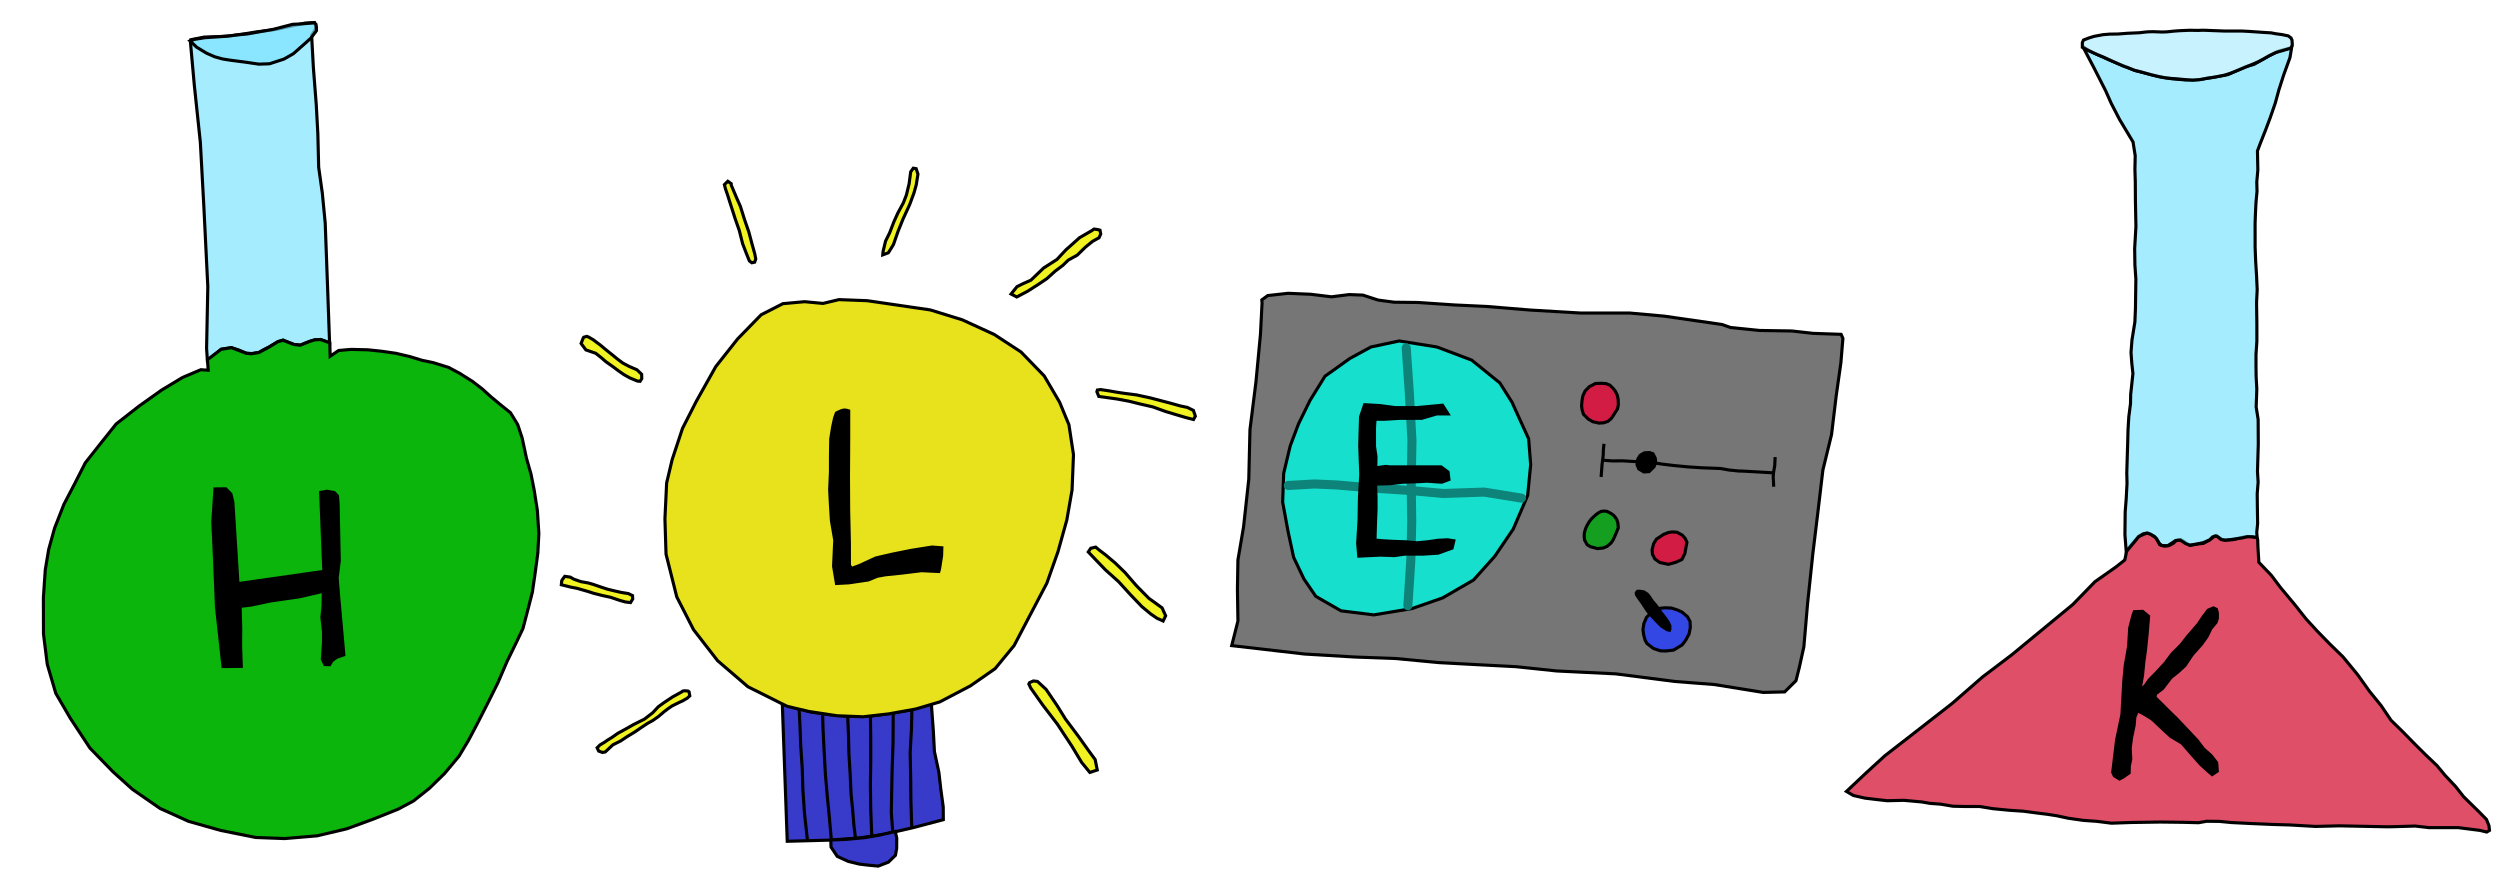 <?xml version="1.0" encoding="UTF-8" standalone="no"?>
<!-- Created with Inkscape (http://www.inkscape.org/) -->

<svg
   width="211mm"
   height="75mm"
   viewBox="0 0 211 75"
   version="1.1"
   id="svg1"
   xml:space="preserve"
   inkscape:version="1.3.2 (1:1.3.2+202311252150+091e20ef0f)"
   sodipodi:docname="hlek.svg"
   xmlns:inkscape="http://www.inkscape.org/namespaces/inkscape"
   xmlns:sodipodi="http://sodipodi.sourceforge.net/DTD/sodipodi-0.dtd"
   xmlns="http://www.w3.org/2000/svg"
   xmlns:svg="http://www.w3.org/2000/svg"><sodipodi:namedview
     id="namedview1"
     pagecolor="#505050"
     bordercolor="#eeeeee"
     borderopacity="1"
     inkscape:showpageshadow="0"
     inkscape:pageopacity="0"
     inkscape:pagecheckerboard="0"
     inkscape:deskcolor="#d1d1d1"
     inkscape:document-units="mm"
     inkscape:zoom="1.5518659"
     inkscape:cx="403.38537"
     inkscape:cy="521.30794"
     inkscape:window-width="3840"
     inkscape:window-height="2072"
     inkscape:window-x="0"
     inkscape:window-y="0"
     inkscape:window-maximized="1"
     inkscape:current-layer="layer1" /><defs
     id="defs1" /><g
     inkscape:label="Layer 1"
     inkscape:groupmode="layer"
     id="layer1"><path
       style="fill:#7ee3ff;fill-opacity:0.691;stroke:#000000;stroke-width:0.265px;stroke-linecap:butt;stroke-linejoin:miter;stroke-opacity:1"
       d="m 16.073,3.556 0.327,3.637 0.51,4.831 0.297,5.45 0.332,6.718 -0.104,5.208 0.068,1.012 0.786,-0.616 0.382,-0.323 0.862,-0.132 0.629,0.204 0.631,0.264 0.467,0.032 0.586,-0.091 0.462,-0.267 0.397,-0.194 0.756,-0.459 0.427,-0.13 0.546,0.224 0.369,0.143 0.551,0.062 0.488,-0.204 0.328,-0.127 0.413,-0.119 0.45,-0.025 0.295,0.089 0.32,0.133 0.168,0.068 -0.152,-4.248 -0.216,-5.867 -0.245,-2.53 -0.308,-2.188 -0.07,-2.841 -0.135,-2.466 -0.239,-3.059 -0.152,-2.775 0.406,-0.629 -0.164,-0.439 -0.803,0.047 -0.996,0.223 -1.394,0.301 -0.856,0.113 -1.011,0.132 -0.917,0.147 -1.186,0.167 -1.013,0.062 -0.43,0.016 -0.685,0.017 -1.152,0.228 z"
       id="path1" /><path
       style="fill:#0bb50b;fill-opacity:1;stroke:#000000;stroke-width:0.265px;stroke-linecap:butt;stroke-linejoin:miter;stroke-opacity:1"
       d="m 17.571,31.245 -0.061,-0.884 1.151,-0.878 0.876,-0.138 1.245,0.476 0.443,0.032 0.618,-0.098 0.872,-0.465 0.737,-0.45 0.439,-0.122 0.899,0.356 0.549,0.06 0.828,-0.327 0.39,-0.12 0.478,-0.033 0.799,0.283 0.031,1.129 0.718,-0.486 1.048,-0.091 1.407,0.033 1.143,0.12 1.235,0.177 1.178,0.278 1.022,0.312 0.948,0.198 1.295,0.402 0.909,0.484 1.119,0.704 0.827,0.638 0.694,0.63 0.759,0.634 0.914,0.734 0.614,1.003 0.378,1.144 0.36,1.693 0.383,1.339 0.273,1.38 0.264,1.687 0.127,1.95 -0.086,1.638 -0.218,1.635 -0.243,1.671 -0.366,1.435 -0.431,1.641 -0.588,1.239 -0.754,1.543 -0.776,1.804 -0.793,1.597 -0.92,1.807 -0.752,1.427 -0.81,1.357 -1.23,1.47 -1.278,1.248 -1.338,1.063 -1.311,0.699 -2.107,0.841 -2.212,0.808 -2.501,0.593 -2.74,0.231 -2.435,-0.092 -2.952,-0.59 -2.727,-0.772 -2.41,-1.092 -2.336,-1.618 -1.616,-1.458 -1.959,-2.014 -1.658,-2.519 -1.225,-2.103 -0.719,-2.451 -0.319,-2.561 -0.008,-3.066 0.161,-2.366 0.29,-1.713 0.493,-1.783 0.783,-2.001 0.923,-1.769 0.889,-1.747 1.267,-1.605 1.338,-1.676 1.925,-1.501 1.907,-1.356 1.776,-1.069 1.534,-0.648 z"
       id="path2" /><path
       style="fill:#000000;fill-opacity:1;stroke:#000000;stroke-width:0.265px;stroke-linecap:butt;stroke-linejoin:miter;stroke-opacity:1"
       d="m 18.824,56.255 -0.55,-4.996 -0.162,-3.99 -0.149,-3.215 0.181,-2.787 0.914,-0.009 0.431,0.445 0.163,0.682 0.432,6.873 7.25,-1.033 -0.268,-6.669 0.512,-0.093 0.635,0.107 0.268,0.289 0.052,0.676 0.1,4.803 -0.179,1.431 0.125,1.548 0.441,4.945 -0.624,0.222 -0.383,0.287 -0.19,0.328 -0.404,-0.015 -0.208,-0.443 0.092,-1.363 5.55e-4,-0.99 -0.134,-1.166 0.096,-0.968 0.026,-1.253 -2.052,0.473 -2.358,0.337 -1.695,0.356 -0.922,0.108 0.051,1.843 -0.012,1.482 0.06,1.74 z"
       id="path3" /><path
       style="fill:#383aca;fill-opacity:1;stroke:#000000;stroke-width:0.265px;stroke-linecap:butt;stroke-linejoin:miter;stroke-opacity:1"
       d="m 66.028,59.432 0.415,11.572 3.498,-0.095 2.598,-0.185 2.179,-0.327 2.502,-0.583 2.396,-0.637 -0.008,-1.066 -0.211,-1.555 -0.152,-1.352 -0.38,-1.772 -0.089,-1.709 -0.171,-2.327 -1.697,0.519 -1.646,0.28 -1.738,0.242 -1.757,0.032 -1.64,-0.136 -1.631,-0.226 -1.58,-0.424 z"
       id="path4" /><path
       style="fill:#383aca;fill-opacity:1;stroke:#000000;stroke-width:0.265px;stroke-linecap:butt;stroke-linejoin:miter;stroke-opacity:1"
       d="m 73.26,73.017 0.86,0.082 0.864,-0.334 0.591,-0.577 0.103,-0.578 0.006,-0.882 -0.124,-0.551 -1.338,0.308 -1.256,0.214 -1.519,0.143 -1.328,0.057 0.02,0.595 0.525,0.783 0.928,0.424 0.936,0.227 z"
       id="path5" /><path
       style="fill:none;stroke:#000000;stroke-width:0.265px;stroke-linecap:butt;stroke-linejoin:miter;stroke-opacity:1"
       d="m 67.446,59.86 0.071,1.36 0.061,1.668 0.13,1.968 0.054,1.764 0.137,2.034 0.251,2.272"
       id="path6" /><path
       style="fill:none;stroke:#000000;stroke-width:0.265px;stroke-linecap:butt;stroke-linejoin:miter;stroke-opacity:1"
       d="m 69.429,60.25 0.031,1.139 0.088,1.862 0.118,2.115 0.161,1.886 0.162,1.639 0.184,2.047"
       id="path7" /><path
       style="fill:none;stroke:#000000;stroke-width:0.265px;stroke-linecap:butt;stroke-linejoin:miter;stroke-opacity:1"
       d="m 71.545,60.499 0.064,1.491 0.045,1.727 0.094,1.516 0.081,1.77 0.121,1.222 0.129,1.509 0.122,0.981"
       id="path8" /><path
       style="fill:none;stroke:#000000;stroke-width:0.265px;stroke-linecap:butt;stroke-linejoin:miter;stroke-opacity:1"
       d="m 73.464,60.43 0.026,2.019 -6.9e-5,1.855 -0.028,1.847 0.023,1.986 0.089,2.396"
       id="path9" /><path
       style="fill:none;stroke:#000000;stroke-width:0.265px;stroke-linecap:butt;stroke-linejoin:miter;stroke-opacity:1"
       d="m 75.387,60.234 -0.013,2.447 -0.076,2.164 -0.038,1.841 -0.035,1.876 0.125,1.697"
       id="path10" /><path
       style="fill:none;stroke:#000000;stroke-width:0.265px;stroke-linecap:butt;stroke-linejoin:miter;stroke-opacity:1"
       d="m 76.963,59.942 -0.035,1.581 -0.111,1.994 0.047,2.338 0.015,1.616 0.048,1.623 0.03,0.776"
       id="path11" /><path
       style="fill:#e7e21b;fill-opacity:1;stroke:#000000;stroke-width:0.265px;stroke-linecap:butt;stroke-linejoin:miter;stroke-opacity:1"
       d="m 65.774,59.286 -2.646,-1.323 -2.562,-2.199 -2.031,-2.62 -1.415,-2.764 -0.907,-3.611 -0.093,-2.983 0.144,-3.027 0.47,-1.981 0.873,-2.63 1.159,-2.275 1.643,-2.93 1.842,-2.334 1.987,-2.041 1.838,-0.939 1.831,-0.166 1.555,0.146 1.343,-0.321 2.388,0.09 2.684,0.393 2.642,0.387 2.696,0.834 2.706,1.243 2.253,1.473 1.957,2.02 1.301,2.222 0.785,1.9 0.384,2.523 -0.119,2.977 -0.442,2.533 -0.746,2.676 -0.94,2.66 -1.401,2.666 -1.362,2.599 -1.603,1.949 -2.09,1.456 -2.589,1.355 -2.025,0.597 -2.282,0.411 -2.156,0.245 -2.18,-0.086 -2.38,-0.36 -1.833,-0.433 z"
       id="path12" /><path
       style="fill:#000000;fill-opacity:0.999;stroke:#000000;stroke-width:0.265px;stroke-linecap:butt;stroke-linejoin:miter;stroke-opacity:1"
       d="m 70.592,34.859 c 0,0 0.432,-0.227 0.613,-0.248 0.18,-0.021 0.424,0.065 0.424,0.065 l -7.94e-4,2.234 -0.018,3.368 0.014,2.79 0.062,2.764 0.004,1.88 0.181,0.267 0.674,-0.249 1.362,-0.631 1.36,-0.317 1.653,-0.332 1.752,-0.278 0.818,0.064 -0.022,0.684 -0.176,1.111 -0.057,0.202 -1.462,-0.07 -1.609,0.197 -1.437,0.149 -0.679,0.124 -0.766,0.313 -1.635,0.242 -1.046,0.056 -0.244,-1.454 0.099,-2.204 -0.281,-1.642 -0.086,-1.392 -0.063,-1.211 0.067,-1.506 0.002,-1.368 0.022,-1.425 0.165,-1.028 0.161,-0.738 z"
       id="path13"
       sodipodi:nodetypes="czcccccccccccccccccccccccccccccccccc" /><path
       style="fill:#f0f222;fill-opacity:1;stroke:#000000;stroke-width:0.265px;stroke-linecap:butt;stroke-linejoin:miter;stroke-opacity:1"
       d="m 86.991,58.066 1.023,1.447 1.232,1.611 1.231,1.871 0.815,1.355 0.689,0.841 0.627,-0.203 -0.177,-0.88 -0.573,-0.783 -0.825,-1.157 -1.106,-1.48 -0.712,-1.144 -0.926,-1.363 -0.725,-0.667 -0.347,-0.041 -0.323,0.143 -0.059,0.116 z"
       id="path14" /><path
       style="fill:#f0f222;fill-opacity:1;stroke:#000000;stroke-width:0.265px;stroke-linecap:butt;stroke-linejoin:miter;stroke-opacity:1"
       d="m 92.056,46.275 -0.205,0.309 0.608,0.639 0.843,0.877 1.111,0.996 0.996,1.094 0.958,1.001 0.751,0.626 0.528,0.361 0.521,0.236 0.213,-0.441 -0.3,-0.668 -1.12,-0.81 -1.046,-1.061 -0.965,-1.116 -0.834,-0.807 -0.816,-0.688 -0.523,-0.396 -0.3,-0.25 z"
       id="path15" /><path
       style="fill:#f0f222;fill-opacity:1;stroke:#000000;stroke-width:0.265px;stroke-linecap:butt;stroke-linejoin:miter;stroke-opacity:1"
       d="m 92.74,33.46 1.543,0.215 1.001,0.187 0.904,0.226 1.111,0.255 1.063,0.383 1.058,0.319 0.735,0.216 0.577,0.147 0.155,-0.283 -0.162,-0.485 -0.51,-0.254 -0.613,-0.129 -0.787,-0.221 -1.785,-0.468 h -0.015 l -1.088,-0.237 -1.009,-0.13 -0.586,-0.086 -0.738,-0.129 -0.712,-0.106 -0.264,0.04 -0.042,0.144 z"
       id="path16" /><path
       style="fill:#f0f222;fill-opacity:1;stroke:#000000;stroke-width:0.265px;stroke-linecap:butt;stroke-linejoin:miter;stroke-opacity:1"
       d="m 92.143,19.467 -1.021,0.588 -1.154,1.028 -0.766,0.818 -1.116,0.715 -1.079,1.032 -0.672,0.298 -0.504,0.252 -0.495,0.616 0.479,0.251 0.927,-0.492 0.874,-0.558 0.734,-0.493 0.704,-0.636 0.648,-0.487 0.459,-0.446 0.755,-0.417 0.694,-0.677 0.602,-0.49 0.543,-0.3 0.146,-0.315 -0.062,-0.326 -0.201,-0.054 -0.299,-0.043 z"
       id="path17" /><path
       style="fill:#f0f222;fill-opacity:1;stroke:#000000;stroke-width:0.265px;stroke-linecap:butt;stroke-linejoin:miter;stroke-opacity:1"
       d="m 76.862,14.503 -0.133,1.008 -0.233,0.956 -0.254,0.654 -0.472,0.877 -0.318,0.703 -0.364,0.943 -0.347,0.707 -0.215,0.898 -0.019,0.259 0.47,-0.172 0.431,-0.696 0.378,-1.087 0.413,-1.029 0.579,-1.261 0.363,-0.985 0.19,-0.679 0.144,-0.905 -0.151,-0.458 -0.243,-0.041 z"
       id="path18"
       sodipodi:nodetypes="ccccccccccccccccccccc" /><path
       style="fill:#f0f222;fill-opacity:1;stroke:#000000;stroke-width:0.265px;stroke-linecap:butt;stroke-linejoin:miter;stroke-opacity:1"
       d="m 61.715,15.502 v 0.117 l 0.447,1.06 0.329,0.742 0.353,1.129 0.354,1.021 0.273,1.024 0.231,0.829 0.084,0.431 -0.094,0.271 -0.241,0.051 -0.206,-0.16 -0.259,-0.644 -0.306,-0.797 -0.285,-1.127 -0.34,-0.963 -0.182,-0.573 -0.297,-0.922 -0.149,-0.476 -0.205,-0.6 -0.084,-0.331 0.29,-0.285 z"
       id="path19" /><path
       style="fill:#f0f222;fill-opacity:1;stroke:#000000;stroke-width:0.265px;stroke-linecap:butt;stroke-linejoin:miter;stroke-opacity:1"
       d="m 49.266,28.465 -0.041,0.06 -0.18,0.464 0.404,0.544 0.834,0.286 0.499,0.4 0.346,0.302 0.566,0.4 0.562,0.419 0.409,0.281 0.483,0.271 0.648,0.27 0.225,0.021 0.144,-0.227 -0.011,-0.365 -0.392,-0.38 -0.652,-0.281 -0.54,-0.284 -0.466,-0.348 -0.358,-0.294 -0.436,-0.349 -0.279,-0.225 -0.347,-0.295 -0.269,-0.198 -0.347,-0.261 -0.383,-0.224 -0.164,-0.064 z"
       id="path20" /><path
       style="fill:#f0f222;fill-opacity:1;stroke:#000000;stroke-width:0.265px;stroke-linecap:butt;stroke-linejoin:miter;stroke-opacity:1"
       d="m 47.453,48.932 -0.042,0.083 -0.034,0.339 0.851,0.211 0.454,0.084 0.927,0.266 0.498,0.161 0.723,0.184 0.698,0.15 0.762,0.257 0.489,0.138 0.435,0.054 0.186,-0.3 -0.014,-0.287 -0.353,-0.173 -0.608,-0.1 -0.579,-0.131 -0.574,-0.14 -0.47,-0.153 -0.735,-0.252 -0.411,-0.12 -0.627,-0.113 -0.588,-0.202 -0.32,-0.182 -0.455,-0.064 z"
       id="path21" /><path
       style="fill:#f0f222;fill-opacity:1;stroke:#000000;stroke-width:0.265px;stroke-linecap:butt;stroke-linejoin:miter;stroke-opacity:1"
       d="m 57.606,58.334 -0.089,0.074 -0.754,0.414 -0.717,0.477 -0.479,0.345 -0.471,0.505 -0.701,0.543 -0.907,0.452 -0.666,0.377 -0.674,0.368 -0.512,0.357 -0.373,0.23 -0.246,0.172 -0.385,0.227 -0.237,0.24 0.136,0.277 0.316,0.115 0.236,-0.043 0.641,-0.599 0.659,-0.33 0.538,-0.358 0.658,-0.401 0.473,-0.324 0.588,-0.392 0.462,-0.255 0.475,-0.336 0.468,-0.397 0.334,-0.257 0.339,-0.232 0.682,-0.336 0.194,-0.083 0.408,-0.237 0.216,-0.197 -0.06,-0.338 -0.095,-0.07 -0.295,-0.022 z"
       id="path22" /><path
       style="fill:#767676;fill-opacity:1;stroke:#000000;stroke-width:0.265px;stroke-linecap:butt;stroke-linejoin:miter;stroke-opacity:1"
       d="m 106.497,25.31 0.02,0.274 -0.134,2.626 -0.379,4.013 -0.507,4.04 -0.1,4.181 -0.439,4.015 -0.477,2.8 -0.042,2.48 0.043,2.672 -0.525,2.078 6.135,0.71 4.241,0.253 3.482,0.128 3.604,0.343 3.183,0.171 3.349,0.174 3.432,0.361 4.986,0.245 4.983,0.641 3.349,0.261 4.111,0.664 1.811,-0.043 0.955,-0.944 0.287,-1.139 0.38,-1.72 0.315,-3.666 0.443,-4.195 0.434,-3.572 0.414,-3.494 0.731,-2.994 0.392,-3.258 0.396,-2.798 0.171,-2.055 -0.15,-0.344 -2.356,-0.082 -1.812,-0.202 -2.715,-0.043 -2.454,-0.251 -0.722,-0.254 -4.888,-0.706 -2.93,-0.263 -4.132,10e-4 -4.225,-0.25 -3.667,-0.302 -2.743,-0.129 -3.047,-0.207 -2.034,-0.025 -1.347,-0.178 -1.293,-0.421 -1.146,-0.044 -1.504,0.188 -1.755,-0.214 -1.907,-0.082 -1.717,0.191 z"
       id="path23" /><path
       style="fill:#16dfce;fill-opacity:1;stroke:#000000;stroke-width:0.265;stroke-linecap:butt;stroke-linejoin:miter;stroke-dasharray:none;stroke-opacity:1"
       d="m 113.942,30.245 -2.112,1.506 -1.267,2.048 -0.972,1.985 -0.698,1.853 -0.551,2.314 -0.086,2.429 0.458,2.483 0.469,2.179 0.872,1.831 0.996,1.458 2.131,1.224 2.768,0.342 3.228,-0.535 2.585,-0.9 2.604,-1.511 1.793,-2.002 1.558,-2.297 1.216,-2.835 0.254,-2.595 -0.17,-2.186 -1.417,-3.111 -1.022,-1.613 -2.371,-1.919 -2.937,-1.108 -3.179,-0.508 -2.385,0.509 z"
       id="path24" /><path
       style="fill:none;stroke:#0d837a;stroke-width:0.765;stroke-linecap:round;stroke-linejoin:miter;stroke-dasharray:none;stroke-opacity:1"
       d="m 118.684,29.356 0.268,3.881 0.217,3.948 -0.064,3.652 0.044,3.211 -0.073,3.219 -0.252,3.853"
       id="path26" /><path
       style="fill:none;stroke:#0d837a;stroke-width:0.765;stroke-linecap:round;stroke-linejoin:miter;stroke-dasharray:none;stroke-opacity:1"
       d="m 128.409,42.041 -3.148,-0.509 -3.438,0.117 -2.812,-0.254 -3.267,-0.211 -2.881,-0.252 -1.918,-0.086 -2.214,0.128"
       id="path27" /><path
       style="fill:#000000;fill-opacity:1;stroke:#000000;stroke-width:0.265px;stroke-linecap:butt;stroke-linejoin:miter;stroke-opacity:1"
       d="m 121.747,34.202 -2.155,0.202 -1.841,-8e-4 -1.268,-0.169 -1.308,-0.076 -0.342,1.022 -0.071,2.426 0.091,2.428 -0.115,1.963 -0.03,1.865 -0.119,1.992 0.09,1.083 1.826,-0.088 1.174,0.042 0.865,-0.124 h 1.542 l 1.287,-0.082 1.182,-0.426 0.146,-0.616 -0.534,-0.083 -0.811,0.043 -0.855,0.125 -0.904,0.086 -0.971,-0.085 -1.198,-0.043 -0.704,-0.043 -0.678,-0.058 0.042,-1.407 0.047,-1.226 v -0.952 l -0.039,-1.146 1.243,-0.034 1.06,-0.125 1.302,-0.042 0.728,-0.043 1.249,0.086 0.612,-0.228 -0.076,-0.626 -0.586,-0.435 h -0.749 -0.945 -1.025 -0.798 -0.806 l -0.356,-0.04 -0.835,0.117 0.016,-0.942 -0.125,-0.849 v -1.593 l 0.045,-0.715 h 0.751 l 1.356,-0.081 h 1.833 l 1.266,-0.371 h 0.953 z"
       id="path25" /><path
       style="fill:#d21c43;fill-opacity:1;stroke:#000000;stroke-width:0.265px;stroke-linecap:butt;stroke-linejoin:miter;stroke-opacity:1"
       d="m 134.213,32.601 -0.057,0.017 -0.371,0.379 -0.192,0.414 -0.067,0.385 -0.043,0.446 0.044,0.323 0.115,0.396 0.393,0.398 0.4,0.233 0.511,0.117 0.41,-0.025 0.359,-0.125 0.282,-0.247 0.188,-0.282 0.336,-0.532 0.066,-0.337 -0.015,-0.452 -0.068,-0.34 -0.178,-0.369 -0.196,-0.241 -0.26,-0.255 -0.339,-0.133 -0.385,-0.022 -0.496,0.017 z"
       id="path28" /><path
       style="fill:none;stroke:#000000;stroke-width:0.265px;stroke-linecap:butt;stroke-linejoin:miter;stroke-opacity:1"
       d="m 135.378,37.459 -0.054,0.503 -0.014,0.487 -0.094,0.731 -0.05,0.643 -0.032,0.435"
       id="path29" /><path
       style="fill:none;stroke:#000000;stroke-width:0.265px;stroke-linecap:butt;stroke-linejoin:miter;stroke-opacity:1"
       d="m 135.279,38.844 0.764,0.054 0.935,-0.002 0.85,0.051 0.81,0.03 0.916,0.088 0.79,0.113 0.949,0.113 1.159,0.112 1.202,0.079 0.793,0.029 0.768,0.031 0.728,0.128 0.79,0.081 0.344,0.008 2.674,0.153"
       id="path30" /><path
       style="fill:none;stroke:#000000;stroke-width:0.265px;stroke-linecap:butt;stroke-linejoin:miter;stroke-opacity:1"
       d="m 149.701,41.082 -0.016,-0.343 -0.027,-0.481 0.027,-0.361 0.102,-0.604 0.036,-0.717"
       id="path31" /><path
       style="fill:#000000;fill-opacity:1;stroke:#000000;stroke-width:0.265px;stroke-linecap:butt;stroke-linejoin:miter;stroke-opacity:1"
       d="m 138.558,38.349 -0.14,0.096 -0.188,0.31 -0.065,0.46 0.152,0.361 0.422,0.256 0.442,-0.028 0.419,-0.411 0.142,-0.366 -0.039,-0.353 -0.192,-0.376 -0.285,-0.101 -0.427,0.021 z"
       id="path32"
       sodipodi:nodetypes="cccccccccccccc" /><path
       style="fill:#159f20;fill-opacity:1;stroke:#000000;stroke-width:0.265px;stroke-linecap:butt;stroke-linejoin:miter;stroke-opacity:1"
       d="m 134.329,43.78 -0.207,0.265 -0.184,0.319 -0.126,0.282 -0.094,0.346 -0.014,0.303 0.035,0.287 0.22,0.392 0.264,0.163 0.603,0.164 0.478,-0.046 0.333,-0.14 0.323,-0.275 0.178,-0.256 0.194,-0.424 0.117,-0.286 0.135,-0.326 -0.031,-0.378 -0.081,-0.282 -0.144,-0.234 -0.129,-0.151 -0.206,-0.153 -0.169,-0.092 -0.201,-0.099 -0.251,-0.026 -0.244,0.033 -0.274,0.15 -0.222,0.181 -0.187,0.176 z"
       id="path33" /><path
       style="fill:#d21c43;fill-opacity:1;stroke:#000000;stroke-width:0.265px;stroke-linecap:butt;stroke-linejoin:miter;stroke-opacity:1"
       d="m 140.498,45.068 -0.093,0.034 -0.604,0.403 -0.235,0.387 -0.13,0.516 0.029,0.364 0.2,0.4 0.412,0.302 0.738,0.156 0.603,-0.166 0.535,-0.242 0.244,-0.492 0.181,-0.965 -0.157,-0.332 -0.246,-0.273 -0.442,-0.241 -0.419,-0.024 -0.331,0.058 z"
       id="path34" /><path
       style="fill:#3347e4;fill-opacity:1;stroke:#000000;stroke-width:0.265px;stroke-linecap:butt;stroke-linejoin:miter;stroke-opacity:1"
       d="m 138.962,52.095 -0.003,0.022 -0.22,0.525 -0.073,0.496 0.057,0.429 0.127,0.473 0.16,0.279 0.532,0.408 0.575,0.197 0.465,0.021 0.666,-0.077 0.723,-0.436 0.303,-0.401 0.278,-0.506 0.109,-0.546 -0.022,-0.53 -0.219,-0.4 -0.47,-0.397 -0.373,-0.166 -0.493,-0.164 -0.517,-0.025 -0.516,0.046 -0.424,0.266 -0.398,0.221 -0.292,0.312 z"
       id="path35" /><path
       style="fill:#000000;fill-opacity:1;stroke:#000000;stroke-width:0.265px;stroke-linecap:butt;stroke-linejoin:miter;stroke-opacity:1"
       d="m 140.725,53.153 -0.477,-0.298 -0.317,-0.314 -0.234,-0.247 -0.413,-0.442 -0.234,-0.288 -0.441,-0.671 -0.317,-0.439 -0.177,-0.269 -0.006,-0.16 0.101,-0.118 0.203,-0.005 0.331,0.055 0.288,0.189 0.198,0.242 0.231,0.358 0.303,0.345 0.233,0.337 0.246,0.342 0.347,0.442 0.215,0.328 0.132,0.273 -1e-4,0.293 -0.037,0.085 z"
       id="path36" /><path
       style="fill:#df4f68;fill-opacity:1;stroke:#000000;stroke-width:0.265px;stroke-linecap:butt;stroke-linejoin:miter;stroke-opacity:1"
       d="m 155.84,66.797 1.661,-1.565 1.584,-1.45 2.149,-1.666 3.53,-2.749 2.565,-2.235 2.467,-1.869 2.428,-2.002 2.725,-2.247 1.867,-1.919 1.744,-1.226 0.77,-0.603 0.17,-0.793 0.522,-0.659 0.498,-0.543 0.708,-0.297 0.196,0.059 0.541,0.364 0.28,0.5 0.036,0.075 0.365,0.117 0.403,-0.04 0.367,-0.185 0.242,-0.227 0.18,-0.063 0.229,-0.021 0.321,0.185 0.1,0.104 0.345,0.188 0.717,-0.13 0.403,-0.034 0.517,-0.278 0.392,-0.305 0.204,-0.086 0.357,0.307 0.343,0.084 0.717,-0.043 0.503,-0.13 0.334,-0.085 0.277,-0.043 h 0.411 l 0.461,0.069 0.081,0.201 0.018,0.606 0.079,1.296 1.054,1.099 0.777,1.034 1.17,1.402 0.994,1.254 0.91,0.993 1.087,1.115 1.101,1.073 1.246,1.513 0.996,1.399 0.984,1.212 0.836,1.237 0.999,0.977 1.033,1.054 0.874,0.868 0.969,0.925 0.674,0.811 0.908,0.965 0.668,0.85 1.305,1.28 0.626,0.639 0.21,0.533 0.045,0.392 -0.232,0.14 -0.57,-0.138 -1.834,-0.234 -2.442,0.003 -1.193,-0.136 -1.734,0.051 -0.583,0.012 -4.09,-0.081 -2.001,0.05 -2.18,-0.125 -1.382,-0.04 -1.923,-0.082 -1.619,-0.081 -1.015,-0.097 -1.064,-0.012 -0.688,0.122 -1.339,-0.033 -1.891,-0.023 -1.621,0.026 -0.847,0.012 -1.658,0.059 -1.249,-0.157 -1.125,-0.079 -1.276,-0.183 -0.936,-0.202 -0.772,-0.122 -0.854,-0.107 -1.227,-0.161 -1.17,-0.078 -1.401,-0.136 -1.128,-0.185 h -1.312 l -0.934,-0.02 -1.039,-0.176 -0.892,-0.066 -0.697,-0.12 -1.507,-0.136 -1.42,0.032 -1.049,-0.12 -0.812,-0.097 -0.978,-0.222 z"
       id="path40" /><path
       style="fill:#7ee3ff;fill-opacity:0.691;stroke:#000000;stroke-width:0.265px;stroke-linecap:butt;stroke-linejoin:miter;stroke-opacity:1"
       d="m 179.452,46.545 -0.108,-1.42 0.022,-1.924 0.087,-1.118 0.068,-1.298 -0.021,-0.872 0.082,-2.706 0.022,-0.913 0.068,-1.122 0.143,-1.105 0.013,-0.767 0.191,-1.766 -0.096,-0.888 -0.066,-0.897 0.08,-1.039 0.248,-1.538 0.048,-1.148 0.034,-2.481 -0.081,-1.177 -0.02,-1.397 0.107,-1.853 -0.043,-2.122 -0.011,-1.645 -0.032,-1.05 0.024,-1.158 -0.183,-1.159 -1.136,-1.897 -0.706,-1.365 -0.462,-1.042 -1.003,-1.972 -0.534,-1.019 -0.413,-0.786 0.546,0.386 0.864,0.391 0.942,0.426 1.037,0.422 1.033,0.425 1.118,0.283 0.943,0.24 1.017,0.168 1.14,0.101 1.147,-0.024 1.051,-0.162 1.434,-0.261 0.825,-0.377 0.672,-0.298 0.687,-0.185 1.261,-0.713 0.825,-0.416 0.456,-0.12 0.641,-0.166 -0.139,0.837 -0.536,1.48 -0.399,1.246 -0.307,1.12 -0.428,1.237 -0.401,1.061 -0.431,1.092 -0.243,0.645 0.033,1.61 -0.09,1.014 0.021,0.781 -0.087,0.935 -0.043,0.856 -0.033,0.906 0.002,2.02 0.043,1.139 0.077,1.252 0.055,1.189 -0.054,1.098 0.014,0.954 0.012,0.768 8e-4,1.556 -0.074,1.088 v 0.939 l 0.011,0.921 0.059,1.08 -0.056,1.502 0.168,1.056 0.011,2.113 -0.068,2.287 0.055,0.885 -0.077,0.985 0.012,1.032 0.023,1.484 -0.073,0.732 0.032,0.439 -0.429,-0.054 -0.384,-0.009 -0.437,0.101 -0.519,0.077 -0.48,0.067 -0.425,0.046 -0.319,-0.044 -0.25,-0.184 -0.13,-0.091 -0.163,-0.037 -0.226,0.086 -0.25,0.247 -0.545,0.239 -0.723,0.142 -0.418,0.061 -0.35,-0.137 -0.451,-0.29 -0.382,0.038 -0.281,0.192 -0.35,0.223 -0.133,0.027 -0.415,-0.024 -0.196,-0.172 -0.224,-0.381 -0.204,-0.22 -0.324,-0.178 -0.286,-0.094 -0.32,0.063 -0.392,0.236 -0.206,0.259 -0.189,0.241 -0.258,0.299 -0.28,0.341 z"
       id="path41" /><path
       style="fill:#b1ecff;fill-opacity:0.691;stroke:#000000;stroke-width:0.265px;stroke-linecap:butt;stroke-linejoin:miter;stroke-opacity:1"
       d="m 176.753,3.066 0.746,-0.14 0.594,-0.048 0.642,-0.006 0.847,-0.064 0.966,-0.043 0.647,-0.074 0.481,-0.018 0.817,0.029 0.437,-0.017 0.54,-0.058 0.529,-0.038 0.809,-0.035 0.715,0.013 0.404,-0.017 1.769,0.068 0.794,0.002 0.713,-5.29e-4 0.694,0.036 0.524,0.037 0.612,0.043 0.655,0.04 0.394,0.075 0.5,0.067 0.547,0.113 0.232,0.173 0.086,0.193 0.022,0.404 -0.123,0.264 -0.686,0.205 -0.577,0.161 -0.572,0.278 -0.463,0.266 -0.458,0.242 -0.523,0.227 -0.541,0.222 -0.752,0.313 -0.54,0.212 -0.482,0.155 -0.469,0.097 -0.542,0.097 -0.39,0.05 -0.65,0.13 -0.637,0.052 -0.505,-0.038 -0.16,-0.016 -0.764,-0.069 -0.457,-0.032 -0.532,-0.061 -0.532,-0.11 -0.506,-0.12 -0.471,-0.13 -0.465,-0.133 -0.523,-0.13 -0.488,-0.194 -0.514,-0.186 -0.54,-0.239 -0.654,-0.297 -0.405,-0.188 -0.475,-0.193 -0.403,-0.18 -0.476,-0.231 -0.444,-0.23 -5.3e-4,-0.395 0.097,-0.218 0.495,-0.19 z"
       id="path42" /><path
       style="fill:#000000;fill-opacity:1;stroke:#000000;stroke-width:0.265px;stroke-linecap:butt;stroke-linejoin:miter;stroke-opacity:1"
       d="m 178.314,65.183 0.327,-2.72 0.453,-2.162 0.152,-2.763 0.125,-1.364 0.286,-1.623 0.092,-1.556 0.291,-1.111 0.102,-0.258 0.698,-0.024 0.5,0.415 -0.126,1.519 -0.14,1.352 -0.139,1.015 -0.106,1.082 -0.14,0.81 -0.24,0.538 0.592,-0.432 0.351,-0.511 0.629,-0.638 0.726,-0.792 0.556,-0.751 0.767,-0.765 0.559,-0.717 0.896,-1.039 0.456,-0.675 0.392,-0.516 0.441,-0.187 0.247,0.117 0.084,0.3 v 0.472 l -0.115,0.331 -0.425,0.503 -0.336,0.692 -0.454,0.637 -0.801,0.903 -0.599,0.901 -0.574,0.532 -0.606,0.48 -0.714,0.932 -0.607,0.463 -0.029,0.292 0.667,0.657 0.59,0.589 0.523,0.506 0.7,0.738 0.497,0.524 0.582,0.621 0.512,0.683 0.652,0.58 0.478,0.614 0.054,0.702 -0.432,0.293 -0.394,-0.334 -0.599,-0.55 -0.79,-0.89 -0.762,-0.879 -0.947,-0.564 -0.626,-0.576 -0.958,-0.895 -0.704,-0.436 -0.53,-0.271 -0.221,0.551 -0.053,0.662 -0.229,1.106 -0.11,0.857 0.051,0.894 -0.123,0.603 -0.013,0.576 -0.531,0.371 -0.284,0.145 -0.434,-0.264 z"
       id="path43" /><path
       style="fill:#7ee3ff;fill-opacity:0.691;stroke:#000000;stroke-width:0.265px;stroke-linecap:butt;stroke-linejoin:miter;stroke-opacity:1"
       d="m 16.044,3.455 0.554,0.529 0.829,0.503 0.694,0.304 0.648,0.183 0.667,0.106 1.299,0.169 1.109,0.165 0.906,-0.032 1.22,-0.398 0.779,-0.443 0.782,-0.687 0.697,-0.622 0.483,-0.643 -0.038,-0.532 -0.138,-0.131 -1.155,0.095 -0.677,0.03 -1.658,0.43 -0.981,0.171 -1.171,0.21 -0.779,0.075 -0.995,0.125 -1.036,0.063 -0.808,0.059 -0.868,0.138 z"
       id="path44" /></g></svg>
